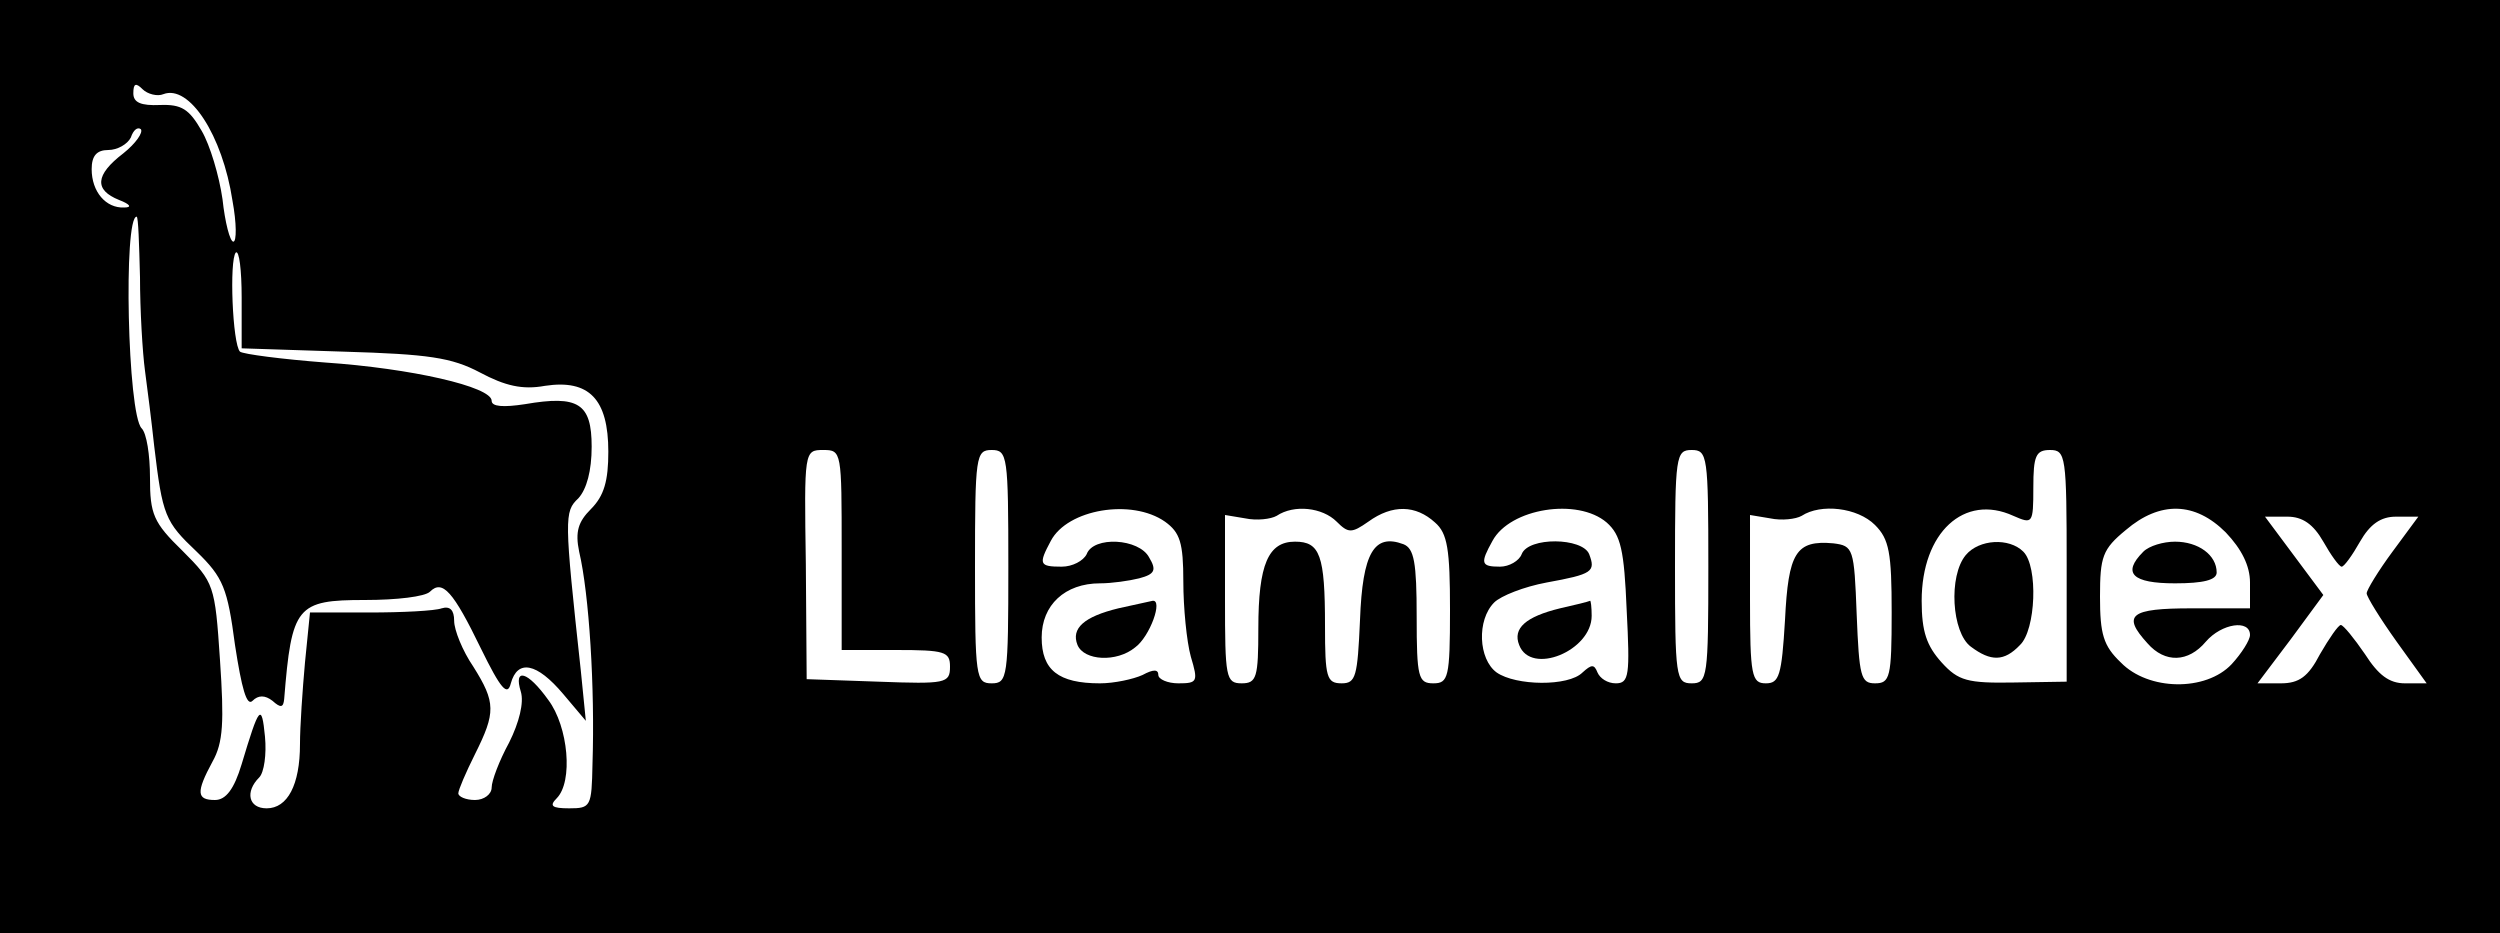 <svg xmlns="http://www.w3.org/2000/svg" version="1.0" width="300pt" height="112pt" viewBox="0 0 300 112" preserveAspectRatio="xMidYMid meet">  <g transform="translate(0,112) scale(0.1,-0.1)" fill="#000000" stroke="none"> <path d="M0 560 l0 -560 1500 0 1500 0 0 560 0 560 -1500 0 -1500 0 0 -560z m196 447 c31 12 71 -49 83 -128 5 -27 5 -49 1 -49 -4 0 -10 23 -13 51 -4 28 -15 65 -25 82 -15 26 -24 32 -50 31 -23 -1 -32 3 -32 14 0 12 3 13 11 5 6 -6 18 -9 25 -6z m-48 -71 c-34 -26 -35 -44 -5 -56 13 -5 16 -9 6 -9 -22 -1 -39 19 -39 46 0 16 6 23 20 23 11 0 23 7 27 15 3 9 8 13 12 10 3 -4 -6 -17 -21 -29z m20 -148 c0 -40 3 -91 6 -113 3 -22 8 -62 11 -90 10 -84 13 -91 51 -127 32 -31 37 -44 46 -112 8 -52 14 -74 21 -67 7 7 15 7 24 0 10 -9 13 -8 14 2 9 112 15 119 97 119 38 0 72 4 78 10 15 15 28 0 61 -68 24 -49 32 -58 36 -42 8 29 31 25 63 -13 l27 -32 -6 60 c-20 184 -20 191 -3 207 10 11 16 33 16 62 0 52 -16 62 -80 51 -26 -4 -40 -3 -40 4 0 17 -97 39 -200 46 -52 4 -98 10 -102 13 -9 9 -13 110 -5 119 4 3 7 -21 7 -54 l0 -61 123 -4 c101 -3 129 -7 163 -25 30 -16 51 -21 78 -16 53 8 76 -16 76 -79 0 -35 -5 -53 -21 -69 -15 -15 -19 -27 -14 -51 12 -51 19 -163 16 -255 -1 -51 -2 -53 -28 -53 -21 0 -24 3 -15 12 20 20 14 86 -10 118 -25 35 -42 39 -33 10 4 -13 -2 -37 -14 -61 -12 -22 -21 -46 -21 -54 0 -8 -9 -15 -20 -15 -11 0 -20 4 -20 8 0 4 9 25 20 47 25 50 25 62 -2 105 -13 19 -23 44 -23 55 0 13 -5 18 -15 15 -8 -3 -47 -5 -87 -5 l-71 0 -6 -60 c-3 -33 -6 -77 -6 -98 0 -49 -15 -77 -40 -77 -22 0 -26 20 -9 37 6 6 9 28 7 49 -4 41 -7 37 -28 -33 -9 -30 -19 -43 -32 -43 -22 0 -23 9 -3 46 13 23 14 48 9 122 -6 90 -7 93 -45 131 -35 34 -39 44 -39 88 0 27 -4 53 -10 59 -17 17 -22 254 -6 254 2 0 3 -33 4 -72z m842 -328 l0 -120 65 0 c59 0 65 -2 65 -20 0 -20 -5 -21 -86 -18 l-86 3 -1 138 c-2 136 -2 137 21 137 22 0 22 -2 22 -120z m200 -20 c0 -133 -1 -140 -20 -140 -19 0 -20 7 -20 140 0 133 1 140 20 140 19 0 20 -7 20 -140z m840 0 c0 -133 -1 -140 -20 -140 -19 0 -20 7 -20 140 0 133 1 140 20 140 19 0 20 -7 20 -140z m430 1 l0 -139 -63 -1 c-56 -1 -67 2 -87 24 -18 20 -24 37 -24 74 0 82 51 129 110 102 23 -10 24 -10 24 34 0 38 3 45 20 45 19 0 20 -7 20 -139z m-1082 53 c18 -13 22 -25 22 -72 0 -31 4 -72 9 -90 9 -30 8 -32 -15 -32 -13 0 -24 5 -24 10 0 7 -6 7 -19 0 -11 -5 -34 -10 -51 -10 -50 0 -70 16 -70 55 0 39 28 65 70 65 14 0 35 3 47 6 19 5 21 10 12 25 -12 23 -67 26 -75 4 -4 -8 -17 -15 -30 -15 -27 0 -28 3 -13 31 20 38 97 51 137 23z m206 0 c14 -14 18 -14 38 0 29 21 57 20 80 -1 15 -13 18 -32 18 -105 0 -81 -2 -88 -20 -88 -18 0 -20 7 -20 80 0 65 -3 82 -16 87 -35 13 -49 -10 -52 -91 -3 -68 -5 -76 -22 -76 -18 0 -20 7 -20 69 0 85 -6 101 -36 101 -32 0 -44 -27 -44 -104 0 -59 -2 -66 -20 -66 -19 0 -20 7 -20 101 l0 101 24 -4 c14 -3 31 -1 38 3 21 14 55 10 72 -7z m324 -1 c17 -15 21 -33 24 -105 4 -78 3 -88 -13 -88 -10 0 -19 6 -22 13 -4 10 -7 10 -18 0 -17 -17 -80 -16 -103 0 -22 16 -24 63 -3 84 8 8 36 19 63 24 55 10 59 13 51 34 -8 20 -73 21 -81 0 -3 -8 -15 -15 -26 -15 -23 0 -24 4 -9 31 21 39 102 52 137 22z m322 -3 c17 -17 20 -33 20 -105 0 -78 -2 -85 -20 -85 -17 0 -19 8 -22 83 -3 79 -4 82 -28 85 -45 4 -54 -11 -58 -92 -4 -67 -7 -76 -23 -76 -17 0 -19 9 -19 101 l0 101 24 -4 c14 -3 31 -1 38 3 23 15 67 10 88 -11z m421 -9 c19 -20 29 -40 29 -60 l0 -31 -70 0 c-74 0 -84 -8 -53 -42 21 -24 49 -23 70 2 19 22 53 27 53 8 0 -6 -10 -22 -22 -35 -31 -33 -100 -32 -133 2 -21 20 -25 34 -25 79 0 48 3 57 31 80 41 35 83 34 120 -3z m117 -11 c9 -16 19 -30 22 -30 3 0 13 14 22 30 12 21 25 30 43 30 l27 0 -31 -42 c-17 -23 -31 -46 -31 -50 0 -4 16 -30 36 -58 l36 -50 -26 0 c-19 0 -32 10 -48 35 -13 19 -26 35 -29 35 -3 0 -14 -16 -25 -35 -14 -27 -25 -35 -47 -35 l-28 0 40 53 39 53 -35 47 -35 47 27 0 c18 0 31 -9 43 -30z"/> <path d="M2359 454 c-21 -25 -17 -93 6 -110 24 -18 40 -18 59 2 19 18 22 94 4 112 -17 17 -53 15 -69 -4z"/> <path d="M1342 390 c-41 -10 -57 -24 -49 -44 8 -19 47 -21 69 -3 18 13 34 58 21 56 -4 -1 -23 -5 -41 -9z"/> <path d="M1872 390 c-41 -10 -57 -24 -49 -44 14 -37 87 -7 87 35 0 10 -1 19 -2 18 -2 -1 -18 -5 -36 -9z"/> <path d="M2572 458 c-26 -26 -13 -38 38 -38 34 0 50 4 50 13 0 21 -22 37 -50 37 -14 0 -31 -5 -38 -12z"/> </g> </svg>